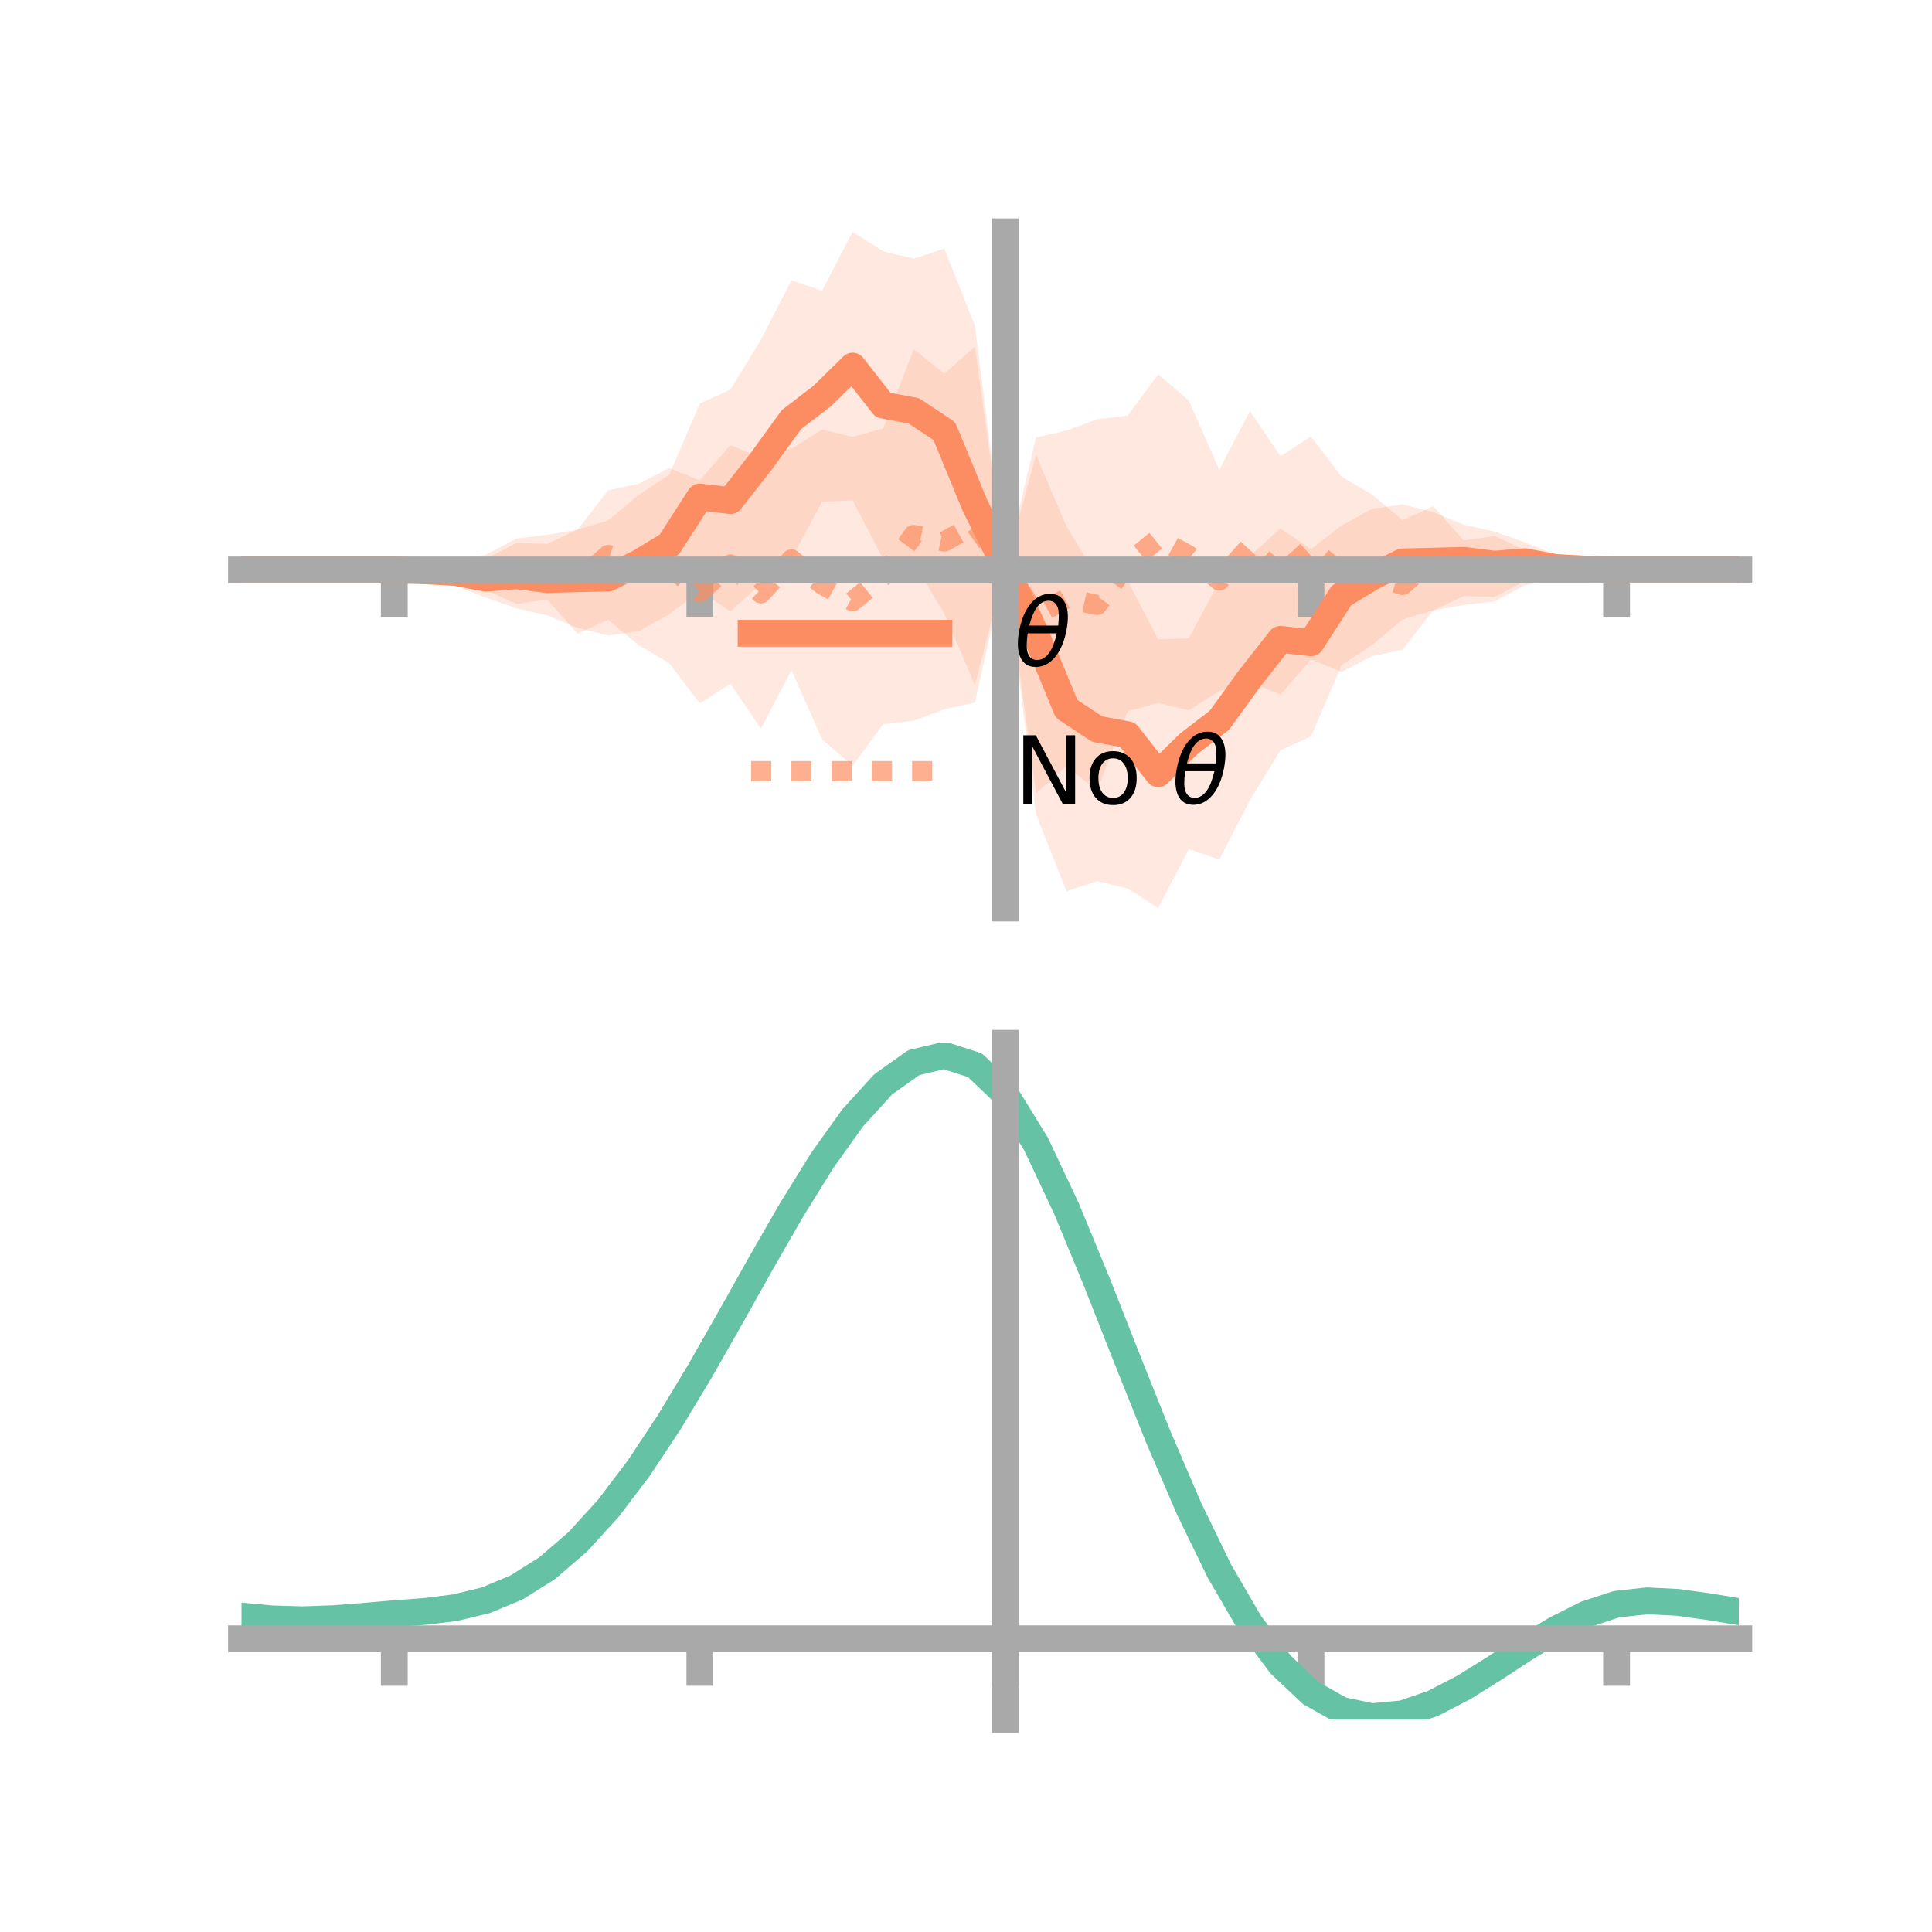 <?xml version="1.0" encoding="utf-8" standalone="no"?>
<!DOCTYPE svg PUBLIC "-//W3C//DTD SVG 1.1//EN"
  "http://www.w3.org/Graphics/SVG/1.1/DTD/svg11.dtd">
<!-- Created with matplotlib (https://matplotlib.org/) -->
<svg height="144pt" version="1.1" viewBox="0 0 144 144" width="144pt" xmlns="http://www.w3.org/2000/svg" xmlns:xlink="http://www.w3.org/1999/xlink">
 <defs>
  <style type="text/css">*{stroke-linecap:butt;stroke-linejoin:round;}</style>
 </defs>
 <g id="figure_1">
  <g id="patch_1">
   <path d="M 0 144 
L 144 144 
L 144 0 
L 0 0 
z
" style="fill:none;"/>
  </g>
  <g id="axes_1">
   <g id="patch_2">
    <path d="M 18 67.68 
L 129.6 67.68 
L 129.6 17.28 
L 18 17.28 
z
" style="fill:none;"/>
   </g>
   <g id="PolyCollection_1">
    <path clip-path="url(#pa75fbd7350)" d="M 18 42.48 
L 18 42.48 
L 20.278 42.48 
L 22.555 42.48 
L 24.833 42.48 
L 27.11 42.48 
L 29.388 42.48 
L 31.665 42.226 
L 33.943 41.698 
L 36.22 41.652 
L 38.498 40.471 
L 40.776 40.539 
L 43.053 39.472 
L 45.331 38.792 
L 47.608 36.886 
L 49.886 35.38 
L 52.163 30.071 
L 54.441 29.044 
L 56.718 25.318 
L 58.996 20.89 
L 61.273 21.668 
L 63.551 17.28 
L 65.829 18.732 
L 68.106 19.285 
L 70.384 18.533 
L 72.661 24.272 
L 74.939 42.26 
L 77.216 33.913 
L 79.494 39.24 
L 81.771 43.003 
L 84.049 43.296 
L 86.327 47.659 
L 88.604 47.576 
L 90.882 43.311 
L 93.159 41.454 
L 95.437 39.386 
L 97.714 40.934 
L 99.992 39.173 
L 102.269 37.923 
L 104.547 37.592 
L 106.824 38.169 
L 109.102 39.104 
L 111.38 39.614 
L 113.657 40.423 
L 115.935 41.328 
L 118.212 42.102 
L 120.49 42.48 
L 122.767 42.48 
L 125.045 42.48 
L 127.322 42.48 
L 129.6 42.48 
L 129.6 42.48 
L 129.6 42.48 
L 127.322 42.48 
L 125.045 42.48 
L 122.767 42.48 
L 120.49 42.48 
L 118.212 42.734 
L 115.935 43.262 
L 113.657 43.308 
L 111.38 44.489 
L 109.102 44.421 
L 106.824 45.488 
L 104.547 46.168 
L 102.269 48.074 
L 99.992 49.58 
L 97.714 54.889 
L 95.437 55.916 
L 93.159 59.642 
L 90.882 64.07 
L 88.604 63.292 
L 86.327 67.68 
L 84.049 66.228 
L 81.771 65.675 
L 79.494 66.427 
L 77.216 60.688 
L 74.939 42.26 
L 72.661 51.047 
L 70.384 45.72 
L 68.106 41.957 
L 65.829 41.664 
L 63.551 37.301 
L 61.273 37.384 
L 58.996 41.649 
L 56.718 43.506 
L 54.441 45.574 
L 52.163 44.026 
L 49.886 45.787 
L 47.608 47.037 
L 45.331 47.368 
L 43.053 46.791 
L 40.776 45.856 
L 38.498 45.346 
L 36.22 44.537 
L 33.943 43.632 
L 31.665 42.858 
L 29.388 42.48 
L 27.11 42.48 
L 24.833 42.48 
L 22.555 42.48 
L 20.278 42.48 
L 18 42.48 
z
" style="fill:#fc8d62;fill-opacity:0.2;"/>
   </g>
   <g id="PolyCollection_2">
    <path clip-path="url(#pa75fbd7350)" d="M 18 42.48 
L 18 42.48 
L 20.278 42.48 
L 22.555 42.48 
L 24.833 42.48 
L 27.11 42.48 
L 29.388 42.48 
L 31.665 42.104 
L 33.943 41.75 
L 36.22 41.342 
L 38.498 40.13 
L 40.776 39.869 
L 43.053 39.475 
L 45.331 36.54 
L 47.608 36.055 
L 49.886 34.884 
L 52.163 35.81 
L 54.441 33.182 
L 56.718 34.132 
L 58.996 33.448 
L 61.273 32.019 
L 63.551 32.564 
L 65.829 31.944 
L 68.106 26.029 
L 70.384 27.85 
L 72.661 25.844 
L 74.939 42.26 
L 77.216 32.603 
L 79.494 32.09 
L 81.771 31.246 
L 84.049 30.984 
L 86.327 27.897 
L 88.604 29.851 
L 90.882 35.024 
L 93.159 30.644 
L 95.437 34.003 
L 97.714 32.537 
L 99.992 35.525 
L 102.269 36.862 
L 104.547 38.771 
L 106.824 37.726 
L 109.102 40.282 
L 111.38 39.948 
L 113.657 40.989 
L 115.935 41.893 
L 118.212 42.136 
L 120.49 42.48 
L 122.767 42.48 
L 125.045 42.48 
L 127.322 42.48 
L 129.6 42.48 
L 129.6 42.48 
L 129.6 42.48 
L 127.322 42.48 
L 125.045 42.48 
L 122.767 42.48 
L 120.49 42.48 
L 118.212 42.856 
L 115.935 43.21 
L 113.657 43.618 
L 111.38 44.83 
L 109.102 45.091 
L 106.824 45.485 
L 104.547 48.42 
L 102.269 48.905 
L 99.992 50.076 
L 97.714 49.15 
L 95.437 51.778 
L 93.159 50.828 
L 90.882 51.512 
L 88.604 52.941 
L 86.327 52.396 
L 84.049 53.016 
L 81.771 58.931 
L 79.494 57.11 
L 77.216 59.116 
L 74.939 42.26 
L 72.661 52.357 
L 70.384 52.87 
L 68.106 53.714 
L 65.829 53.976 
L 63.551 57.063 
L 61.273 55.109 
L 58.996 49.936 
L 56.718 54.316 
L 54.441 50.957 
L 52.163 52.423 
L 49.886 49.435 
L 47.608 48.098 
L 45.331 46.189 
L 43.053 47.234 
L 40.776 44.678 
L 38.498 45.012 
L 36.22 43.971 
L 33.943 43.067 
L 31.665 42.824 
L 29.388 42.48 
L 27.11 42.48 
L 24.833 42.48 
L 22.555 42.48 
L 20.278 42.48 
L 18 42.48 
z
" style="fill:#fc8d62;fill-opacity:0.2;"/>
   </g>
   <g id="matplotlib.axis_1">
    <g id="xtick_1">
     <g id="line2d_1">
      <defs>
       <path d="M 0 0 
L 0 3.5 
" id="m6df621fd2b" style="stroke:#a9a9a9;stroke-width:2;"/>
      </defs>
      <g>
       <use style="fill:#a9a9a9;stroke:#a9a9a9;stroke-width:2;" x="29.388" xlink:href="#m6df621fd2b" y="42.48"/>
      </g>
     </g>
    </g>
    <g id="xtick_2">
     <g id="line2d_2">
      <g>
       <use style="fill:#a9a9a9;stroke:#a9a9a9;stroke-width:2;" x="52.163" xlink:href="#m6df621fd2b" y="42.48"/>
      </g>
     </g>
    </g>
    <g id="xtick_3">
     <g id="line2d_3">
      <g>
       <use style="fill:#a9a9a9;stroke:#a9a9a9;stroke-width:2;" x="74.939" xlink:href="#m6df621fd2b" y="42.48"/>
      </g>
     </g>
    </g>
    <g id="xtick_4">
     <g id="line2d_4">
      <g>
       <use style="fill:#a9a9a9;stroke:#a9a9a9;stroke-width:2;" x="97.714" xlink:href="#m6df621fd2b" y="42.48"/>
      </g>
     </g>
    </g>
    <g id="xtick_5">
     <g id="line2d_5">
      <g>
       <use style="fill:#a9a9a9;stroke:#a9a9a9;stroke-width:2;" x="120.49" xlink:href="#m6df621fd2b" y="42.48"/>
      </g>
     </g>
    </g>
   </g>
   <g id="matplotlib.axis_2"/>
   <g id="line2d_6">
    <path clip-path="url(#pa75fbd7350)" d="M 18 42.48 
L 20.278 42.48 
L 22.555 42.48 
L 24.833 42.48 
L 27.11 42.48 
L 29.388 42.48 
L 31.665 42.542 
L 33.943 42.665 
L 36.22 43.094 
L 38.498 42.908 
L 40.776 43.197 
L 43.053 43.132 
L 45.331 43.08 
L 47.608 41.961 
L 49.886 40.584 
L 52.163 37.048 
L 54.441 37.309 
L 56.718 34.412 
L 58.996 31.269 
L 61.273 29.526 
L 63.551 27.29 
L 65.829 30.198 
L 68.106 30.621 
L 70.384 32.127 
L 72.661 37.659 
L 74.939 42.26 
L 77.216 47.301 
L 79.494 52.833 
L 81.771 54.339 
L 84.049 54.762 
L 86.327 57.67 
L 88.604 55.434 
L 90.882 53.691 
L 93.159 50.548 
L 95.437 47.651 
L 97.714 47.912 
L 99.992 44.376 
L 102.269 42.999 
L 104.547 41.88 
L 106.824 41.828 
L 109.102 41.763 
L 111.38 42.052 
L 113.657 41.866 
L 115.935 42.295 
L 118.212 42.418 
L 120.49 42.48 
L 122.767 42.48 
L 125.045 42.48 
L 127.322 42.48 
L 129.6 42.48 
" style="fill:none;stroke:#fc8d62;stroke-linecap:square;stroke-width:2;"/>
   </g>
   <g id="line2d_7">
    <path clip-path="url(#pa75fbd7350)" d="M 18 42.48 
L 20.278 42.48 
L 22.555 42.48 
L 24.833 42.48 
L 27.11 42.48 
L 29.388 42.48 
L 31.665 42.464 
L 33.943 42.408 
L 36.22 42.657 
L 38.498 42.571 
L 40.776 42.273 
L 43.053 43.354 
L 45.331 41.364 
L 47.608 42.076 
L 49.886 42.16 
L 52.163 44.117 
L 54.441 42.07 
L 56.718 44.224 
L 58.996 41.692 
L 61.273 43.564 
L 63.551 44.814 
L 65.829 42.96 
L 68.106 39.871 
L 70.384 40.36 
L 72.661 39.101 
L 74.939 42.26 
L 77.216 45.859 
L 79.494 44.6 
L 81.771 45.089 
L 84.049 42 
L 86.327 40.146 
L 88.604 41.396 
L 90.882 43.268 
L 93.159 40.736 
L 95.437 42.89 
L 97.714 40.843 
L 99.992 42.8 
L 102.269 42.884 
L 104.547 43.596 
L 106.824 41.606 
L 109.102 42.687 
L 111.38 42.389 
L 113.657 42.303 
L 115.935 42.552 
L 118.212 42.496 
L 120.49 42.48 
L 122.767 42.48 
L 125.045 42.48 
L 127.322 42.48 
L 129.6 42.48 
" style="fill:none;stroke:#fc8d62;stroke-dasharray:1.5,1.5;stroke-dashoffset:0;stroke-opacity:0.7;stroke-width:1.5;"/>
   </g>
   <g id="patch_3">
    <path d="M 74.939 67.68 
L 74.939 17.28 
" style="fill:none;stroke:#a9a9a9;stroke-linecap:square;stroke-linejoin:miter;stroke-width:2;"/>
   </g>
   <g id="patch_4">
    <path d="M 129.6 67.68 
L 129.6 17.28 
" style="fill:none;"/>
   </g>
   <g id="patch_5">
    <path d="M 18 42.48 
L 129.6 42.48 
" style="fill:none;stroke:#a9a9a9;stroke-linecap:square;stroke-linejoin:miter;stroke-width:2;"/>
   </g>
   <g id="patch_6">
    <path d="M 18 17.28 
L 129.6 17.28 
" style="fill:none;"/>
   </g>
   <g id="legend_1">
    <g id="line2d_8">
     <path d="M 55.985 47.2 
L 69.985 47.2 
" style="fill:none;stroke:#fc8d62;stroke-linecap:square;stroke-width:2;"/>
    </g>
    <g id="line2d_9"/>
    <g id="text_1">
     <!-- $\theta$ -->
     <g transform="translate(75.585 49.65)scale(0.07 -0.07)">
      <defs>
       <path d="M 45.516 34.672 
L 14.453 34.672 
Q 12.359 20.062 14.5 13.875 
Q 17.188 6.25 24.469 6.25 
Q 31.781 6.25 37.359 13.922 
Q 42.234 20.656 45.516 34.672 
z
M 47.016 42.969 
Q 48.344 56.844 46.625 61.719 
Q 43.953 69.438 36.766 69.438 
Q 29.297 69.438 23.828 61.812 
Q 19.531 55.672 16.156 42.969 
z
M 38.188 76.766 
Q 49.906 76.766 54.594 66.406 
Q 59.281 56.109 55.719 37.844 
Q 52.203 19.625 43.453 9.281 
Q 34.766 -1.125 23.047 -1.125 
Q 11.281 -1.125 6.641 9.281 
Q 2 19.625 5.516 37.844 
Q 9.078 56.109 17.719 66.406 
Q 26.422 76.766 38.188 76.766 
z
" id="DejaVuSans-Oblique-952"/>
      </defs>
      <use transform="translate(0 0.234)" xlink:href="#DejaVuSans-Oblique-952"/>
     </g>
    </g>
    <g id="line2d_10">
     <path d="M 55.985 57.474 
L 69.985 57.474 
" style="fill:none;stroke:#fc8d62;stroke-dasharray:1.5,1.5;stroke-dashoffset:0;stroke-opacity:0.7;stroke-width:1.5;"/>
    </g>
    <g id="line2d_11"/>
    <g id="text_2">
     <!-- No $\theta$ -->
     <g transform="translate(75.585 59.924)scale(0.07 -0.07)">
      <defs>
       <path d="M 9.812 72.906 
L 23.094 72.906 
L 55.422 11.922 
L 55.422 72.906 
L 64.984 72.906 
L 64.984 0 
L 51.703 0 
L 19.391 60.984 
L 19.391 0 
L 9.812 0 
z
" id="DejaVuSans-78"/>
       <path d="M 30.609 48.391 
Q 23.391 48.391 19.188 42.75 
Q 14.984 37.109 14.984 27.297 
Q 14.984 17.484 19.156 11.844 
Q 23.344 6.203 30.609 6.203 
Q 37.797 6.203 41.984 11.859 
Q 46.188 17.531 46.188 27.297 
Q 46.188 37.016 41.984 42.703 
Q 37.797 48.391 30.609 48.391 
z
M 30.609 56 
Q 42.328 56 49.016 48.375 
Q 55.719 40.766 55.719 27.297 
Q 55.719 13.875 49.016 6.219 
Q 42.328 -1.422 30.609 -1.422 
Q 18.844 -1.422 12.172 6.219 
Q 5.516 13.875 5.516 27.297 
Q 5.516 40.766 12.172 48.375 
Q 18.844 56 30.609 56 
z
" id="DejaVuSans-111"/>
       <path id="DejaVuSans-32"/>
      </defs>
      <use transform="translate(0 0.234)" xlink:href="#DejaVuSans-78"/>
      <use transform="translate(74.805 0.234)" xlink:href="#DejaVuSans-111"/>
      <use transform="translate(135.986 0.234)" xlink:href="#DejaVuSans-32"/>
      <use transform="translate(167.773 0.234)" xlink:href="#DejaVuSans-Oblique-952"/>
     </g>
    </g>
   </g>
  </g>
  <g id="axes_2">
   <g id="patch_7">
    <path d="M 18 128.16 
L 129.6 128.16 
L 129.6 77.76 
L 18 77.76 
z
" style="fill:none;"/>
   </g>
   <g id="PolyCollection_3">
    <path clip-path="url(#pe021c88a03)" d="M 18 120.491 
L 18 120.415 
L 20.278 120.635 
L 22.555 120.698 
L 24.833 120.612 
L 27.11 120.427 
L 29.388 120.222 
L 31.665 120.047 
L 33.943 119.761 
L 36.22 119.201 
L 38.498 118.241 
L 40.776 116.789 
L 43.053 114.794 
L 45.331 112.247 
L 47.608 109.18 
L 49.886 105.662 
L 52.163 101.793 
L 54.441 97.705 
L 56.718 93.55 
L 58.996 89.504 
L 61.273 85.757 
L 63.551 82.506 
L 65.829 79.955 
L 68.106 78.308 
L 70.384 77.76 
L 72.661 78.502 
L 74.939 80.704 
L 77.216 84.456 
L 79.494 89.354 
L 81.771 94.948 
L 84.049 100.819 
L 86.327 106.599 
L 88.604 111.989 
L 90.882 116.753 
L 93.159 120.727 
L 95.437 123.815 
L 97.714 125.987 
L 99.992 127.272 
L 102.269 127.751 
L 104.547 127.537 
L 106.824 126.77 
L 109.102 125.605 
L 111.38 124.207 
L 113.657 122.74 
L 115.935 121.362 
L 118.212 120.227 
L 120.49 119.486 
L 122.767 119.237 
L 125.045 119.357 
L 127.322 119.683 
L 129.6 120.072 
L 129.6 120.175 
L 129.6 120.175 
L 127.322 119.811 
L 125.045 119.505 
L 122.767 119.396 
L 120.49 119.651 
L 118.212 120.399 
L 115.935 121.559 
L 113.657 122.979 
L 111.38 124.497 
L 109.102 125.941 
L 106.824 127.142 
L 104.547 127.933 
L 102.269 128.16 
L 99.992 127.69 
L 97.714 126.421 
L 95.437 124.291 
L 93.159 121.281 
L 90.882 117.422 
L 88.604 112.802 
L 86.327 107.576 
L 84.049 101.966 
L 81.771 96.265 
L 79.494 90.827 
L 77.216 86.063 
L 74.939 82.415 
L 72.661 80.279 
L 70.384 79.562 
L 68.106 80.094 
L 65.829 81.687 
L 63.551 84.145 
L 61.273 87.271 
L 58.996 90.868 
L 56.718 94.746 
L 54.441 98.721 
L 52.163 102.63 
L 49.886 106.325 
L 47.608 109.687 
L 45.331 112.62 
L 43.053 115.063 
L 40.776 116.989 
L 38.498 118.401 
L 36.22 119.342 
L 33.943 119.89 
L 31.665 120.167 
L 29.388 120.331 
L 27.11 120.521 
L 24.833 120.687 
L 22.555 120.757 
L 20.278 120.694 
L 18 120.491 
z
" style="fill:#66c2a5;fill-opacity:0.2;"/>
   </g>
   <g id="matplotlib.axis_3">
    <g id="xtick_6">
     <g id="line2d_12">
      <g>
       <use style="fill:#a9a9a9;stroke:#a9a9a9;stroke-width:2;" x="29.388" xlink:href="#m6df621fd2b" y="122.149"/>
      </g>
     </g>
    </g>
    <g id="xtick_7">
     <g id="line2d_13">
      <g>
       <use style="fill:#a9a9a9;stroke:#a9a9a9;stroke-width:2;" x="52.163" xlink:href="#m6df621fd2b" y="122.149"/>
      </g>
     </g>
    </g>
    <g id="xtick_8">
     <g id="line2d_14">
      <g>
       <use style="fill:#a9a9a9;stroke:#a9a9a9;stroke-width:2;" x="74.939" xlink:href="#m6df621fd2b" y="122.149"/>
      </g>
     </g>
    </g>
    <g id="xtick_9">
     <g id="line2d_15">
      <g>
       <use style="fill:#a9a9a9;stroke:#a9a9a9;stroke-width:2;" x="97.714" xlink:href="#m6df621fd2b" y="122.149"/>
      </g>
     </g>
    </g>
    <g id="xtick_10">
     <g id="line2d_16">
      <g>
       <use style="fill:#a9a9a9;stroke:#a9a9a9;stroke-width:2;" x="120.49" xlink:href="#m6df621fd2b" y="122.149"/>
      </g>
     </g>
    </g>
   </g>
   <g id="matplotlib.axis_4"/>
   <g id="line2d_17">
    <path clip-path="url(#pe021c88a03)" d="M 18 120.453 
L 20.278 120.664 
L 22.555 120.728 
L 24.833 120.649 
L 27.11 120.474 
L 29.388 120.277 
L 31.665 120.107 
L 33.943 119.825 
L 36.22 119.272 
L 38.498 118.321 
L 40.776 116.889 
L 43.053 114.929 
L 45.331 112.433 
L 47.608 109.433 
L 49.886 105.994 
L 52.163 102.212 
L 54.441 98.213 
L 56.718 94.148 
L 58.996 90.186 
L 61.273 86.514 
L 63.551 83.325 
L 65.829 80.821 
L 68.106 79.201 
L 70.384 78.661 
L 72.661 79.391 
L 74.939 81.56 
L 77.216 85.259 
L 79.494 90.09 
L 81.771 95.606 
L 84.049 101.393 
L 86.327 107.088 
L 88.604 112.396 
L 90.882 117.087 
L 93.159 121.004 
L 95.437 124.053 
L 97.714 126.204 
L 99.992 127.481 
L 102.269 127.955 
L 104.547 127.735 
L 106.824 126.956 
L 109.102 125.773 
L 111.38 124.352 
L 113.657 122.859 
L 115.935 121.46 
L 118.212 120.313 
L 120.49 119.568 
L 122.767 119.316 
L 125.045 119.431 
L 127.322 119.747 
L 129.6 120.123 
" style="fill:none;stroke:#66c2a5;stroke-linecap:square;stroke-width:2;"/>
   </g>
   <g id="patch_8">
    <path d="M 74.939 128.16 
L 74.939 77.76 
" style="fill:none;stroke:#a9a9a9;stroke-linecap:square;stroke-linejoin:miter;stroke-width:2;"/>
   </g>
   <g id="patch_9">
    <path d="M 129.6 128.16 
L 129.6 77.76 
" style="fill:none;"/>
   </g>
   <g id="patch_10">
    <path d="M 18 122.149 
L 129.6 122.149 
" style="fill:none;stroke:#a9a9a9;stroke-linecap:square;stroke-linejoin:miter;stroke-width:2;"/>
   </g>
   <g id="patch_11">
    <path d="M 18 77.76 
L 129.6 77.76 
" style="fill:none;"/>
   </g>
  </g>
 </g>
 <defs>
  <clipPath id="pa75fbd7350">
   <rect height="50.4" width="111.6" x="18" y="17.28"/>
  </clipPath>
  <clipPath id="pe021c88a03">
   <rect height="50.4" width="111.6" x="18" y="77.76"/>
  </clipPath>
 </defs>
</svg>
